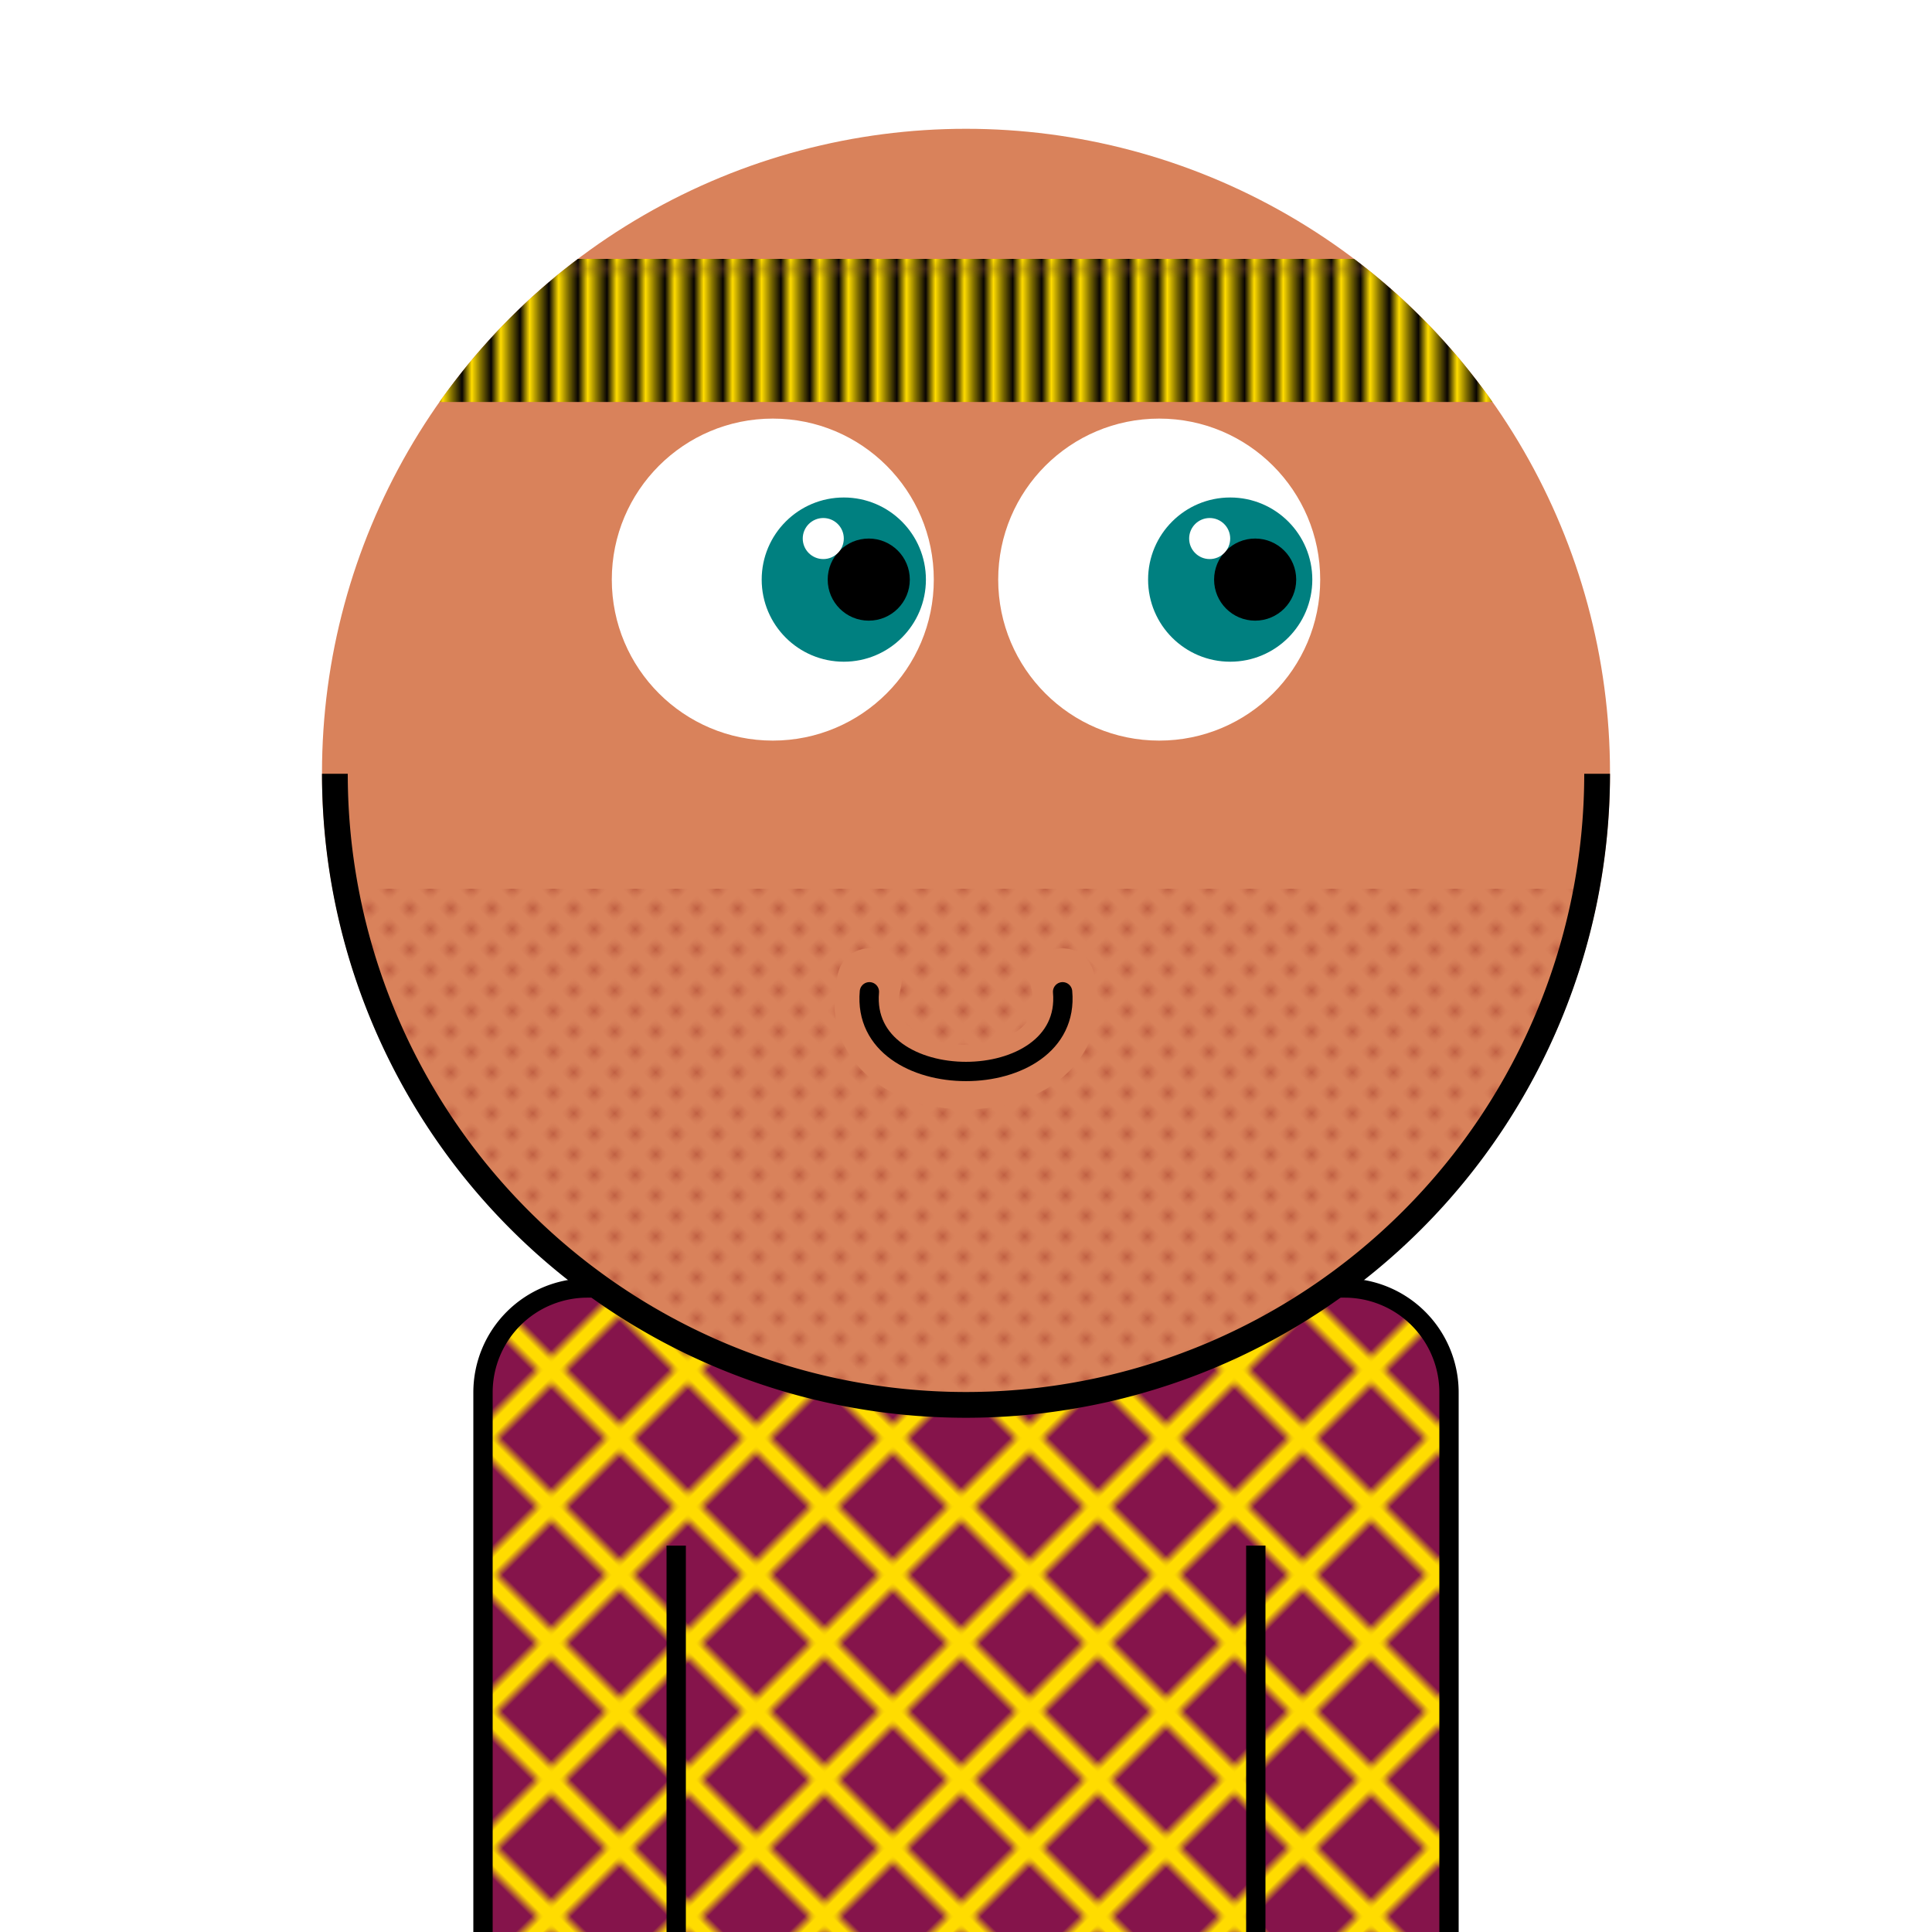 <svg xmlns="http://www.w3.org/2000/svg" id="natnerd-451497" class="natnerd" viewBox="0 0 200 200" style="width: 200px; height: 200px;"><defs><pattern id="pattern_451497" class="pattern" x="0" y="0" width="10" height="10" patternUnits="userSpaceOnUse" patternTransform="rotate(45)"><rect class="shirt-pattern-background" x="0" y="0" width="200" height="200" stroke="none" fill="#85144b"></rect><line class="shirt-line-pattern" x1="0" y1="0" x2="200" y2="0" stroke="#ffdc00" stroke-width="4"></line><line class="shirt-line-pattern" x1="0" y1="0" x2="0" y2="200" stroke="#ffdc00" stroke-width="4"></line></pattern></defs><path class="shirt" stroke="#000000" stroke-width="2" transform="translate(50, 133.333)" fill="url(#pattern_451497)" d="
    M10.811,0
    h78.378
    a10.811,10.811 0 0 1 10.811,10.811
    v58.378
    a10.811,10.811 0 0 1 -10.811,10.811
    h-78.378
    a10.811,10.811 0 0 1 -10.811,-10.811
    v-58.378
    a10.811,10.811 0 0 1 10.811,-10.811
    z
"></path><line class="left-inner-arm" x1="70" y1="200" x2="70" y2="160" stroke="#000000" stroke-width="2"></line><line class="right-inner-arm" x1="130" y1="200" x2="130" y2="160" stroke="#000000" stroke-width="2"></line><circle id="head-451497" class="head" cx="100" cy="80" r="66.667" fill="#d9825b"></circle><circle class="left-eye-white" cx="80" cy="60" r="16.667" fill="white"></circle><circle class="left-eye" cx="87.35" cy="60" r="8.5" fill="#008080"></circle><circle class="left-eye-black" cx="89.933" cy="60" r="4.25" fill="black"></circle><circle class="left-eye-light" cx="85.225" cy="55.75" r="2.125" fill="white"></circle><circle class="right-eye-white" cx="120" cy="60" r="16.667" fill="white"></circle><circle class="right-eye" cx="127.35" cy="60" r="8.5" fill="#008080"></circle><circle class="right-eye-black" cx="129.933" cy="60" r="4.25" fill="black"></circle><circle class="right-eye-light" cx="125.225" cy="55.75" r="2.125" fill="white"></circle><g class="beard"><clipPath id="beard-cut-off-451497" class="beard-cut-off"><circle cx="100" cy="80" r="66.667"></circle></clipPath><defs><pattern id="beard-451497" class="beard" x="0" y="0" width="2.5" height="2.5" patternUnits="userSpaceOnUse" patternTransform="rotate(45)"><circle cx="0.5" cy="0.5" r="0.5" stroke="none" fill="#b55239"></circle></pattern></defs><rect x="33.333" y="92" width="133.333" height="66.667" fill="url(#beard-451497)" clip-path="url(#beard-cut-off-451497)"></rect></g><path class="mouth-lips" stroke-width="6.667" stroke="#d9825b" fill="none" stroke-linecap="round" d="M 90 101.502 C 86.667 114.836, 113.333 114.836, 110 101.502"></path><path class="mouth" stroke-width="2" stroke="#000000" fill="none" stroke-linecap="round" d="M 90 102.669 C 89 113.669, 111 113.669, 110 102.669"></path><path class="head-stroke" fill="#000000" d="M 33.333 80.1 A 66.667 66.667 0 0 0 166.667 80.1 L 164 80.1 A 64 64 0 0 1 36 80.1 L 33.333 80.1 Z"></path><g class="headband"><defs><pattern id="cap-451497" x="33.333" y="13.333" width="2.963" height="14.815" patternUnits="userSpaceOnUse"><rect x="0" y="0" width="133.333" height="14.815" fill="#000"></rect><line x1="0" y1="0" x2="0" y2="14.815" stroke="#ffdc00" stroke-width="2.963"></line></pattern></defs><clipPath id="head_clip-451497"><circle id="head_clip" cx="100" cy="80" r="66.667"></circle></clipPath><rect x="33.333" y="26.801" width="133.333" height="14.815" fill="url(#cap-451497)" clip-path="url(#head_clip-451497)"></rect></g></svg>